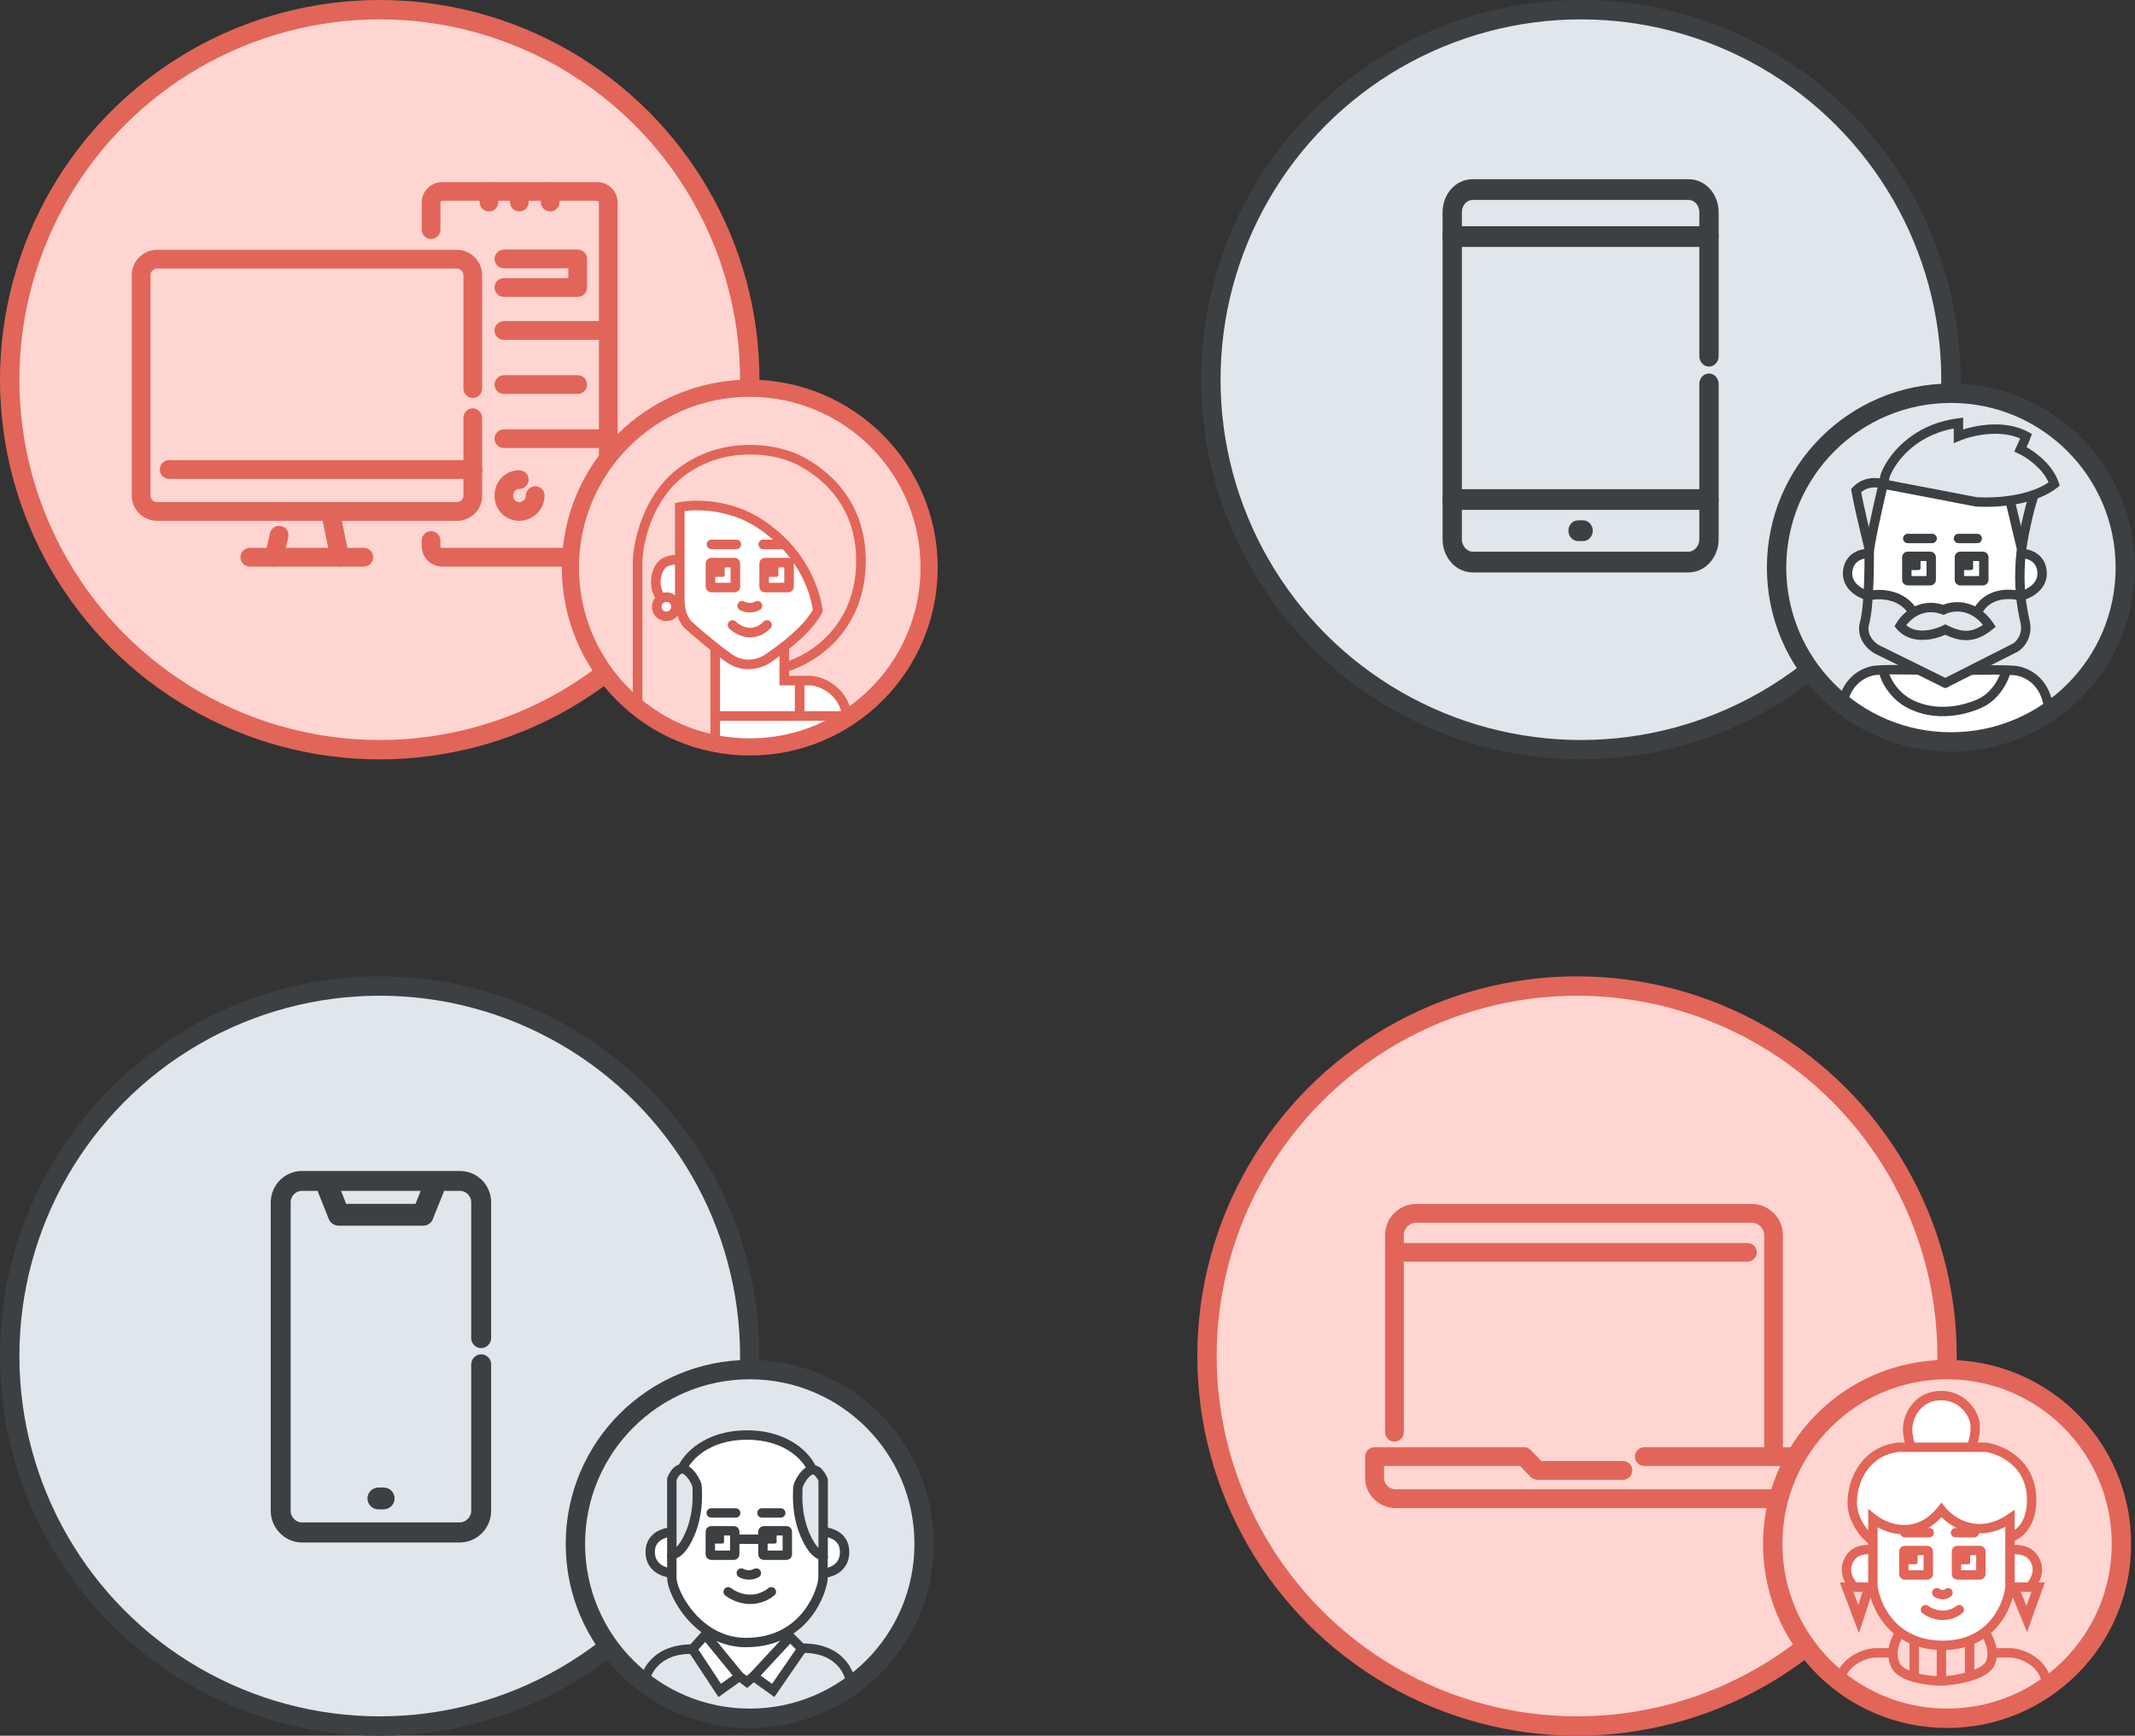 <svg width="551" height="448" viewBox="0 0 551 448" fill="none" xmlns="http://www.w3.org/2000/svg">
<rect x="0" y="0" width="551" height="448" fill="#333333" stroke="none"/>
<circle cx="405.5" cy="349.5" r="95.5" fill="#FFD5D1"/>
<circle cx="407" cy="350" r="95.5" stroke="#E26559" stroke-width="5"/>
<path d="M394.954 374.343L394.954 374.343L394.952 374.341C394.518 373.907 393.901 373.661 393.284 373.661H354.722C353.483 373.661 352.432 374.712 352.432 375.951V381.452C352.432 385.677 355.943 389.125 360.223 389.125H457.357C461.638 389.125 465.147 385.677 465.206 381.453V381.452V375.951C465.206 374.714 464.216 373.661 462.916 373.661H424.355C423.116 373.661 422.065 374.712 422.065 375.951C422.065 377.188 423.055 378.241 424.355 378.241H460.626V381.452C460.626 383.191 459.167 384.545 457.416 384.545H360.281C358.475 384.545 357.071 383.135 357.071 381.452V378.241H392.353L395.124 381.129L395.126 381.13C395.56 381.564 396.178 381.811 396.794 381.811H418.855C420.094 381.811 421.145 380.76 421.145 379.521C421.145 378.283 420.155 377.231 418.855 377.231H397.725L394.954 374.343Z" fill="#E26559" stroke="#E26559" stroke-width="0.25"/>
<path d="M455.418 375.951C455.418 377.188 456.408 378.241 457.708 378.241C459.006 378.241 459.998 377.249 459.998 375.951V318.782C459.998 314.442 456.432 310.875 452.091 310.875H365.489C361.149 310.875 357.582 314.442 357.582 318.782V369.69C357.582 370.93 358.633 371.98 359.872 371.98C361.111 371.98 362.162 370.93 362.162 369.69V318.782C362.162 316.979 363.686 315.455 365.489 315.455H452.091C453.894 315.455 455.418 316.979 455.418 318.782V375.951Z" fill="#E26559" stroke="#E26559" stroke-width="0.25"/>
<path d="M359.872 325.53H450.979C452.219 325.53 453.269 324.479 453.269 323.24C453.269 322.003 452.279 320.95 450.979 320.95H359.872C358.633 320.95 357.582 322.001 357.582 323.24C357.582 324.479 358.633 325.53 359.872 325.53Z" fill="#E26559" stroke="#E26559" stroke-width="0.25"/>
<circle cx="501.773" cy="398.258" r="46.288" fill="#FFD5D1"/>
<path d="M495.472 423.946L501.531 424.916L511.709 421.765L516.314 416.676L518.495 409.89L524.069 409.648L525.765 404.801L524.069 401.65L522.13 400.196L518.737 400.439L518.98 397.046L524.069 392.684V386.14L521.888 378.87L515.829 373.78H509.043L509.77 365.056L504.439 360.936L501.288 360.451L496.926 360.936L492.079 367.722L493.291 373.296L484.809 375.477L480.446 379.839L478.265 387.594L479.477 394.38L483.597 397.046V399.469L482.385 399.712L477.538 401.65L476.811 405.77L478.75 409.648L483.839 410.133L486.748 416.676L490.867 421.28L495.472 423.946Z" fill="white"/>
<mask id="mask0" mask-type="alpha" maskUnits="userSpaceOnUse" x="455" y="351" width="94" height="94">
<circle cx="501.773" cy="398.258" r="46.288" fill="#C4C4C4"/>
</mask>
<g mask="url(#mask0)">
<path d="M474.388 444.303H528.431V434.852L526.492 430.247L522.13 427.097L518.01 426.612H514.133L512.436 421.523L509.043 422.977L501.046 424.916L494.745 423.704L490.14 421.523L488.444 426.612H486.263L481.173 427.097L477.781 428.793L475.357 432.428L474.388 436.791V444.303Z" fill="#FFD5D1"/>
<path d="M476.811 409.648L479.477 417.888L482.87 409.648H476.811Z" fill="#FFD5D1"/>
<path d="M519.707 409.648L523.099 417.888L526.492 409.648H519.707Z" fill="#FFD5D1"/>
<path fill-rule="evenodd" clip-rule="evenodd" d="M476.478 409.405H483.232L479.45 418.59L476.478 409.405ZM477.144 409.89L479.504 417.185L482.508 409.89H477.144ZM519.345 409.405H526.854L523.099 418.524L519.345 409.405ZM520.068 409.89L523.099 417.251L526.13 409.89H520.068ZM489.997 421.187L494.821 423.472L501.04 424.668L508.966 422.746L512.583 421.196L514.307 426.37H518.024L522.221 426.863L526.689 430.091L528.673 434.803V444.546H474.145V436.764L475.13 432.332L477.615 428.605L481.105 426.86L486.251 426.37H488.269L489.997 421.187ZM512.289 421.849L509.12 423.208L501.052 425.164L494.669 423.936L490.284 421.859L488.618 426.854H486.274L481.241 427.334L477.946 428.981L475.584 432.525L474.63 436.817V444.061H528.189V434.901L526.295 430.404L522.039 427.33L517.996 426.854H513.958L512.289 421.849Z" fill="#E26559"/>
<path fill-rule="evenodd" clip-rule="evenodd" d="M492.564 401.408V405.286H496.441V401.408H492.564ZM491.594 398.984C490.791 398.984 490.14 399.636 490.14 400.439V406.255C490.14 407.058 490.791 407.709 491.594 407.709H497.411C498.214 407.709 498.865 407.058 498.865 406.255V400.439C498.865 399.636 498.214 398.984 497.411 398.984H491.594Z" fill="#E26559"/>
<path fill-rule="evenodd" clip-rule="evenodd" d="M506.135 401.408V405.286H510.013V401.408H506.135ZM505.166 398.984C504.363 398.984 503.712 399.636 503.712 400.439V406.255C503.712 407.058 504.363 407.709 505.166 407.709H510.982C511.785 407.709 512.436 407.058 512.436 406.255V400.439C512.436 399.636 511.785 398.984 510.982 398.984H505.166Z" fill="#E26559"/>
<path fill-rule="evenodd" clip-rule="evenodd" d="M495.959 414.734C496.362 414.2 497.122 414.094 497.656 414.497C498.891 415.429 502.044 416.668 504.921 414.497C505.455 414.094 506.215 414.2 506.618 414.734C507.021 415.268 506.914 416.028 506.38 416.431C502.277 419.527 497.869 417.694 496.196 416.431C495.662 416.028 495.556 415.268 495.959 414.734Z" fill="#E26559"/>
<path fill-rule="evenodd" clip-rule="evenodd" d="M498.867 410.372C499.27 409.838 500.03 409.731 500.564 410.134C500.653 410.202 500.892 410.33 501.181 410.365C501.436 410.397 501.716 410.358 502.012 410.134C502.546 409.731 503.306 409.838 503.709 410.372C504.112 410.906 504.006 411.666 503.472 412.069C501.696 413.409 499.808 412.6 499.104 412.069C498.57 411.666 498.464 410.906 498.867 410.372Z" fill="#E26559"/>
<path fill-rule="evenodd" clip-rule="evenodd" d="M490.383 395.592C490.383 394.922 490.925 394.38 491.594 394.38L497.895 394.38C498.565 394.38 499.107 394.922 499.107 395.592C499.107 396.261 498.565 396.803 497.895 396.803L491.594 396.803C490.925 396.803 490.383 396.261 490.383 395.592Z" fill="#E26559"/>
<path fill-rule="evenodd" clip-rule="evenodd" d="M503.469 395.592C503.469 394.922 504.012 394.38 504.681 394.38L509.528 394.38C510.197 394.38 510.74 394.922 510.74 395.592C510.74 396.261 510.197 396.803 509.528 396.803L504.681 396.803C504.012 396.803 503.469 396.261 503.469 395.592Z" fill="#E26559"/>
<path d="M491.502 400.831C491.502 400.564 491.719 400.347 491.987 400.347H494.411C494.678 400.347 494.895 400.564 494.895 400.831V403.255C494.895 403.523 494.678 403.74 494.411 403.74H491.987C491.719 403.74 491.502 403.523 491.502 403.255V400.831Z" fill="#E26559"/>
<path d="M505.074 400.831C505.074 400.564 505.291 400.347 505.558 400.347H507.982C508.25 400.347 508.467 400.564 508.467 400.831V403.255C508.467 403.523 508.25 403.74 507.982 403.74H505.558C505.291 403.74 505.074 403.523 505.074 403.255V400.831Z" fill="#E26559"/>
<path fill-rule="evenodd" clip-rule="evenodd" d="M501.055 387.831L501.997 389.024C503.077 390.392 505.209 392.174 508.002 392.959C510.738 393.727 514.187 393.564 518.06 390.952L519.949 389.678V409.715L519.942 409.781C519.636 412.531 518.331 416.58 515.39 419.94C512.411 423.343 507.793 425.987 501.028 425.885C494.266 425.782 489.642 423.011 486.664 419.543C483.721 416.116 482.412 412.043 482.148 409.278L482.143 409.221V389.435L484.112 391.01C485.57 392.177 488.152 393.492 491.06 393.605C493.894 393.715 497.142 392.693 500.102 389.015L501.055 387.831ZM484.566 394.203V409.104C484.8 411.429 485.941 414.981 488.503 417.964C491.05 420.931 495.029 423.37 501.064 423.462C507.095 423.553 511.04 421.229 513.566 418.343C516.107 415.442 517.252 411.919 517.525 409.579V394.086C513.774 396.026 510.279 396.116 507.346 395.292C504.669 394.54 502.509 393.043 501.062 391.605C497.848 395.036 494.25 396.155 490.966 396.027C488.516 395.932 486.291 395.147 484.566 394.203Z" fill="#E26559"/>
<path fill-rule="evenodd" clip-rule="evenodd" d="M489.827 372.326L512.519 372.326L512.601 372.338C514.857 372.647 518.161 373.785 520.873 376.217C523.628 378.687 525.73 382.462 525.522 387.883C525.302 393.612 522.348 397.074 519.056 397.972L518.418 395.634C520.457 395.078 522.91 392.724 523.1 387.79C523.279 383.13 521.504 380.038 519.255 378.021C516.995 375.994 514.214 375.022 512.351 374.75H489.97C482.598 375.655 479.235 382.174 479.235 387.836C479.235 389.961 480.015 391.896 481.039 393.479C482.068 395.068 483.296 396.232 484.067 396.793L482.642 398.753C481.635 398.021 480.198 396.64 479.005 394.796C477.808 392.946 476.811 390.559 476.811 387.836C476.811 381.4 480.697 373.4 489.756 372.335L489.827 372.326Z" fill="#E26559"/>
<path fill-rule="evenodd" clip-rule="evenodd" d="M495.482 363.836C494.268 365.244 493.657 367.019 493.551 368.403C493.412 370.233 494.094 372.442 494.46 373.308L492.229 374.253C491.794 373.228 490.954 370.603 491.135 368.219C491.276 366.362 492.067 364.086 493.646 362.254C495.254 360.388 497.672 358.997 500.957 358.997C504.246 358.997 506.762 360.441 508.437 362.279C510.077 364.078 510.982 366.333 510.982 368.109C510.982 369.833 510.768 371.125 510.486 372.132C510.257 372.95 509.98 373.578 509.791 374.007C509.751 374.098 509.715 374.18 509.684 374.253L507.453 373.308C507.498 373.201 507.544 373.096 507.591 372.989C507.777 372.565 507.974 372.116 508.153 371.479C508.372 370.696 508.558 369.625 508.558 368.109C508.558 367.048 507.961 365.354 506.646 363.912C505.367 362.509 503.476 361.421 500.957 361.421C498.432 361.421 496.667 362.461 495.482 363.836Z" fill="#E26559"/>
<path fill-rule="evenodd" clip-rule="evenodd" d="M475.953 402.354C477.741 398.48 481.808 398.667 483.412 398.743L483.297 401.164C481.508 401.079 479.194 401.115 478.154 403.37C477.088 405.677 478.34 407.427 479.198 408.628C479.216 408.652 479.234 408.677 479.251 408.701L477.279 410.11C477.247 410.064 477.211 410.016 477.174 409.964C476.332 408.798 474.286 405.967 475.953 402.354Z" fill="#E26559"/>
<path fill-rule="evenodd" clip-rule="evenodd" d="M526.381 402.38C524.592 398.505 520.526 398.693 518.922 398.769L519.037 401.19C520.826 401.105 523.139 401.141 524.18 403.395C525.245 405.703 523.994 407.453 523.135 408.653C523.118 408.678 523.1 408.702 523.083 408.727L525.055 410.135C525.087 410.09 525.122 410.041 525.16 409.989C526.002 408.824 528.048 405.993 526.381 402.38Z" fill="#E26559"/>
<path fill-rule="evenodd" clip-rule="evenodd" d="M474.818 408.436H484.06L479.747 421.529L474.818 408.436ZM478.32 410.859L479.594 414.246L480.71 410.859H478.32Z" fill="#E26559"/>
<path fill-rule="evenodd" clip-rule="evenodd" d="M517.904 408.436H527.726L523.142 421.281L517.904 408.436ZM521.509 410.859L522.991 414.494L524.288 410.859H521.509Z" fill="#E26559"/>
<path fill-rule="evenodd" clip-rule="evenodd" d="M515.102 424.768C515.495 426.495 515.511 428.559 514.452 430.373L514.42 430.428L514.383 430.479C513.696 431.415 512.689 432.132 511.61 432.688C510.522 433.249 509.283 433.684 508.047 434.021C505.579 434.695 502.994 435.008 501.35 435.093L501.319 435.094H501.288C499.518 435.094 496.772 434.882 494.238 434.232C492.971 433.908 491.71 433.462 490.639 432.848C489.575 432.239 488.607 431.41 488.074 430.278C487.146 428.305 487.216 426.248 487.623 424.549C488.028 422.855 488.79 421.415 489.4 420.571L491.365 421.99C490.924 422.6 490.305 423.753 489.98 425.113C489.655 426.467 489.645 427.924 490.267 429.247C490.51 429.763 491.02 430.273 491.844 430.745C492.66 431.213 493.695 431.591 494.84 431.885C497.114 432.468 499.633 432.668 501.257 432.671C502.766 432.591 505.156 432.298 507.41 431.683C508.543 431.374 509.61 430.992 510.501 430.533C511.373 430.084 512.007 429.596 512.391 429.096C512.999 428.011 513.048 426.665 512.739 425.305C512.424 423.921 511.775 422.697 511.248 422.037L513.14 420.523C513.905 421.48 514.71 423.042 515.102 424.768Z" fill="#E26559"/>
<path fill-rule="evenodd" clip-rule="evenodd" d="M492.806 432.913V423.461H495.229V432.913H492.806Z" fill="#E26559"/>
<path fill-rule="evenodd" clip-rule="evenodd" d="M507.104 432.913L507.104 423.704L509.528 423.704L509.528 432.913L507.104 432.913Z" fill="#E26559"/>
<path fill-rule="evenodd" clip-rule="evenodd" d="M499.834 433.882L499.834 424.673L502.257 424.673L502.257 433.882L499.834 433.882Z" fill="#E26559"/>
<path fill-rule="evenodd" clip-rule="evenodd" d="M477.568 427.656C479.759 426.116 482.363 425.4 484.081 425.4H488.686V427.824H484.081C482.891 427.824 480.77 428.368 478.962 429.639C477.196 430.881 475.842 432.727 475.842 435.336V444.303H473.418V435.336C473.418 431.742 475.336 429.226 477.568 427.656Z" fill="#E26559"/>
<path fill-rule="evenodd" clip-rule="evenodd" d="M525.25 427.656C523.059 426.116 520.455 425.4 518.737 425.4H514.133V427.824H518.737C519.927 427.824 522.049 428.368 523.857 429.639C525.623 430.881 526.977 432.727 526.977 435.336V444.303H529.4V435.336C529.4 431.742 527.483 429.226 525.25 427.656Z" fill="#E26559"/>
</g>
<circle cx="502.5" cy="398.5" r="45" stroke="#E26559" stroke-width="5"/>
<circle cx="97.5" cy="348.5" r="95.5" fill="#DFE6EC"/>
<circle cx="98" cy="350" r="95.5" stroke="#3C4043" stroke-width="5"/>
<circle cx="193.258" cy="397.773" r="46.288" fill="#DFE6EC"/>
<path d="M173.628 401.408V395.834H171.446L167.569 398.985L168.054 402.62L171.446 405.528L173.628 406.74L176.293 415.464L183.321 421.523L178.474 425.401L185.745 435.822L190.349 432.186L192.773 433.883L194.469 433.156L199.559 436.549L206.587 425.401L203.436 422.25V420.554L208.768 416.919L211.434 412.072L212.888 405.528H214.826L217.25 402.62L217.977 399.47L214.826 395.834H212.888L211.918 401.408L208.768 398.258L206.587 392.926L205.86 387.352L206.587 383.232L208.768 379.355V377.658L203.436 373.054L197.135 370.63H187.684L179.686 374.023L176.293 378.385L179.686 382.021V388.322L178.474 394.623L176.293 399.47L173.628 401.408Z" fill="white"/>
<mask id="mask1" mask-type="alpha" maskUnits="userSpaceOnUse" x="146" y="351" width="94" height="94">
<circle cx="193.258" cy="397.773" r="46.288" fill="#C4C4C4"/>
</mask>
<g mask="url(#mask1)">
<path d="M173.11 381.389V401.114L177.212 398.618L178.659 392.126L179.624 384.385L178.659 380.64L176.247 378.143L174.799 379.142L173.11 381.389Z" fill="#DFE6EC"/>
<path d="M206.887 380.64L205.439 382.887V386.882L206.887 392.875L209.299 398.618L212.195 401.864L211.712 382.887V379.142L209.299 378.143L206.887 380.64Z" fill="#DFE6EC"/>
<path d="M165.873 444.061H219.191L219.674 435.822L218.226 431.327L212.918 426.583L209.299 425.834H206.887L199.649 437.32L194.341 433.574L192.411 434.573L190.481 433.574L185.656 437.32L178.659 426.583H174.799L170.215 428.081L167.32 431.826L165.873 435.572V444.061Z" fill="#DFE6EC"/>
<path fill-rule="evenodd" clip-rule="evenodd" d="M176.278 377.827L178.878 380.517L179.87 384.369L178.898 392.167L177.426 398.771L172.868 401.546V381.308L174.629 378.965L176.278 377.827ZM209.24 377.856L211.954 378.98V382.884L212.453 402.518L209.092 398.749L206.656 392.951L205.197 386.911V382.816L206.696 380.489L209.24 377.856ZM209.359 378.43L207.078 380.791L205.681 382.958V386.853L207.118 392.799L209.507 398.486L211.935 401.209L211.469 382.887L211.47 379.304L209.359 378.43ZM174.969 379.319L173.353 381.47V400.683L176.998 398.464L178.42 392.084L179.378 384.401L178.441 380.762L176.215 378.459L174.969 379.319ZM206.753 425.592H209.324L213.031 426.359L218.436 431.19L219.918 435.79L219.42 444.304H165.63V435.527L167.107 431.706L170.069 427.874L174.761 426.341H178.791L185.715 436.967L190.455 433.288L192.411 434.3L194.361 433.291L199.58 436.974L206.753 425.592ZM207.02 426.076L199.718 437.665L194.322 433.857L192.411 434.846L190.507 433.861L185.596 437.673L178.528 426.825H174.838L170.361 428.288L167.533 431.947L166.115 435.617V443.819H218.962L219.429 435.853L218.015 431.464L212.805 426.807L209.274 426.076H207.02Z" fill="#3C4043"/>
<path fill-rule="evenodd" clip-rule="evenodd" d="M184.533 396.319V400.197H188.411V396.319H184.533ZM183.564 393.896C182.761 393.896 182.11 394.547 182.11 395.35V401.166C182.11 401.969 182.761 402.62 183.564 402.62H189.38C190.183 402.62 190.834 401.969 190.834 401.166V395.35C190.834 394.547 190.183 393.896 189.38 393.896H183.564Z" fill="#3C4043"/>
<path fill-rule="evenodd" clip-rule="evenodd" d="M198.105 396.319V400.197H201.982V396.319H198.105ZM197.135 393.896C196.332 393.896 195.681 394.547 195.681 395.35V401.166C195.681 401.969 196.332 402.62 197.135 402.62H202.952C203.755 402.62 204.406 401.969 204.406 401.166V395.35C204.406 394.547 203.755 393.896 202.952 393.896H197.135Z" fill="#3C4043"/>
<path fill-rule="evenodd" clip-rule="evenodd" d="M186.974 410.11C187.388 409.584 188.15 409.494 188.676 409.908C190.316 411.199 194.494 412.924 198.324 409.908C198.85 409.494 199.612 409.584 200.026 410.11C200.44 410.636 200.35 411.398 199.824 411.812C194.736 415.818 189.252 413.446 187.176 411.812C186.651 411.398 186.56 410.636 186.974 410.11Z" fill="#3C4043"/>
<path fill-rule="evenodd" clip-rule="evenodd" d="M190.264 405.416C190.594 404.834 191.333 404.629 191.916 404.958C192.352 405.205 193.555 405.549 194.6 404.958C195.182 404.629 195.921 404.834 196.251 405.416C196.581 405.998 196.376 406.738 195.793 407.067C193.736 408.232 191.578 407.552 190.722 407.067C190.14 406.738 189.935 405.998 190.264 405.416Z" fill="#3C4043"/>
<path fill-rule="evenodd" clip-rule="evenodd" d="M182.352 390.503C182.352 389.833 182.895 389.291 183.564 389.291L189.865 389.291C190.534 389.291 191.077 389.833 191.077 390.503C191.077 391.172 190.534 391.714 189.865 391.714L183.564 391.714C182.895 391.714 182.352 391.172 182.352 390.503Z" fill="#3C4043"/>
<path fill-rule="evenodd" clip-rule="evenodd" d="M189.138 397.288C189.138 396.619 189.68 396.077 190.349 396.077L196.65 396.077C197.32 396.077 197.862 396.619 197.862 397.288C197.862 397.958 197.32 398.5 196.65 398.5L190.349 398.5C189.68 398.5 189.138 397.958 189.138 397.288Z" fill="#3C4043"/>
<path fill-rule="evenodd" clip-rule="evenodd" d="M195.439 390.503C195.439 389.833 195.981 389.291 196.65 389.291L201.497 389.291C202.167 389.291 202.709 389.833 202.709 390.503C202.709 391.172 202.167 391.714 201.497 391.714L196.65 391.714C195.981 391.714 195.439 391.172 195.439 390.503Z" fill="#3C4043"/>
<path d="M183.472 395.5C183.472 395.233 183.689 395.016 183.957 395.016H186.38C186.648 395.016 186.865 395.233 186.865 395.5V397.924C186.865 398.191 186.648 398.408 186.38 398.408H183.957C183.689 398.408 183.472 398.191 183.472 397.924V395.5Z" fill="#3C4043"/>
<path d="M197.043 395.5C197.043 395.233 197.26 395.016 197.528 395.016H199.952C200.219 395.016 200.436 395.233 200.436 395.5V397.924C200.436 398.191 200.219 398.408 199.952 398.408H197.528C197.26 398.408 197.043 398.191 197.043 397.924V395.5Z" fill="#3C4043"/>
<path fill-rule="evenodd" clip-rule="evenodd" d="M192.773 371.6C182.795 371.6 178.194 377.12 177.17 379.578L174.933 378.646C176.332 375.288 181.813 369.176 192.773 369.176C203.734 369.176 209.214 375.288 210.614 378.646L208.376 379.578C207.352 377.12 202.751 371.6 192.773 371.6Z" fill="#3C4043"/>
<path fill-rule="evenodd" clip-rule="evenodd" d="M174.597 382.008V399.288C175.224 398.664 176.033 397.539 176.879 395.594C178.909 390.924 178.788 386.64 178.731 384.636C178.723 384.368 178.717 384.141 178.717 383.959C178.717 383.846 178.659 383.544 178.453 383.078C178.26 382.642 177.98 382.157 177.65 381.708C177.317 381.256 176.962 380.878 176.634 380.626C176.284 380.356 176.089 380.324 176.051 380.324C175.919 380.324 175.643 380.423 175.267 380.881C174.974 381.238 174.739 381.673 174.597 382.008ZM173.394 379.343C173.931 378.69 174.826 377.901 176.051 377.901C176.861 377.901 177.576 378.292 178.111 378.705C178.669 379.134 179.178 379.695 179.602 380.273C180.03 380.854 180.401 381.49 180.67 382.099C180.926 382.678 181.14 383.346 181.14 383.959C181.14 384.11 181.147 384.311 181.154 384.555C181.215 386.521 181.365 391.353 179.101 396.56C178.089 398.889 177.031 400.367 176.043 401.255C175.1 402.103 174.044 402.554 173.122 402.349L172.174 402.138V381.565L172.247 381.364C172.444 380.822 172.832 380.027 173.394 379.343Z" fill="#3C4043"/>
<path fill-rule="evenodd" clip-rule="evenodd" d="M211.231 382.25V399.531C210.604 398.907 209.795 397.781 208.949 395.836C206.919 391.167 207.04 386.883 207.097 384.878C207.105 384.61 207.111 384.383 207.111 384.202C207.111 384.088 207.169 383.787 207.375 383.321C207.568 382.884 207.848 382.4 208.178 381.951C208.511 381.498 208.866 381.12 209.194 380.868C209.544 380.599 209.739 380.566 209.777 380.566C209.909 380.566 210.185 380.666 210.561 381.124C210.854 381.48 211.088 381.915 211.231 382.25ZM212.434 379.585C211.897 378.932 211.002 378.143 209.777 378.143C208.967 378.143 208.252 378.535 207.716 378.947C207.158 379.376 206.65 379.938 206.226 380.515C205.798 381.096 205.427 381.733 205.158 382.341C204.902 382.92 204.687 383.588 204.687 384.202C204.687 384.353 204.681 384.553 204.674 384.798C204.613 386.763 204.463 391.595 206.727 396.802C207.739 399.131 208.796 400.609 209.785 401.498C210.727 402.345 211.784 402.796 212.705 402.591L213.654 402.38V381.807L213.581 381.606C213.384 381.064 212.996 380.269 212.434 379.585Z" fill="#3C4043"/>
<path fill-rule="evenodd" clip-rule="evenodd" d="M172.174 407.225V401.166H174.597V407.225C174.597 407.935 174.922 409.276 175.704 410.964C176.469 412.616 177.62 414.487 179.147 416.245C182.202 419.761 186.68 422.735 192.531 422.735C199.986 422.735 204.618 419.433 207.418 415.84C208.831 414.029 209.782 412.134 210.378 410.538C210.987 408.909 211.191 407.685 211.191 407.225V401.408H213.615V407.225C213.615 408.097 213.305 409.63 212.648 411.386C211.98 413.175 210.917 415.294 209.33 417.33C206.132 421.432 200.828 425.158 192.531 425.158C185.78 425.158 180.685 421.71 177.318 417.834C175.633 415.896 174.361 413.83 173.505 411.983C172.666 410.172 172.174 408.453 172.174 407.225Z" fill="#3C4043"/>
<path fill-rule="evenodd" clip-rule="evenodd" d="M169.098 395.596C170.518 394.611 172.2 394.277 173.235 394.147L173.535 396.552C172.632 396.665 171.417 396.937 170.48 397.587C169.624 398.182 168.935 399.126 169.021 400.863C169.097 402.371 169.807 403.294 170.684 403.889C171.609 404.516 172.726 404.77 173.44 404.802L173.33 407.223C172.267 407.175 170.694 406.823 169.325 405.895C167.908 404.935 166.719 403.354 166.601 400.984C166.47 398.359 167.598 396.638 169.098 395.596Z" fill="#3C4043"/>
<path fill-rule="evenodd" clip-rule="evenodd" d="M216.792 395.612C215.422 394.616 213.8 394.279 212.803 394.148L212.488 396.551C213.343 396.663 214.486 396.931 215.367 397.572C216.171 398.156 216.842 399.103 216.758 400.866C216.685 402.396 215.996 403.319 215.173 403.904C214.301 404.522 213.252 404.771 212.588 404.803L212.703 407.223C213.736 407.174 215.256 406.817 216.575 405.88C217.943 404.91 219.067 403.329 219.179 400.981C219.303 398.382 218.239 396.663 216.792 395.612Z" fill="#3C4043"/>
<path fill-rule="evenodd" clip-rule="evenodd" d="M167.327 435.368C167.402 433.967 168.047 431.801 169.763 430.015C171.456 428.254 174.287 426.763 178.935 426.855L178.983 424.432C173.743 424.329 170.233 426.029 168.016 428.336C165.834 430.605 164.998 433.366 164.905 435.278L164.903 435.307V443.092H167.327V435.368Z" fill="#3C4043"/>
<path fill-rule="evenodd" clip-rule="evenodd" d="M218.462 435.13C218.386 433.728 217.742 431.562 216.025 429.777C214.332 428.015 211.501 426.525 206.853 426.616L206.805 424.193C212.045 424.091 215.555 425.791 217.772 428.097C219.954 430.367 220.791 433.128 220.884 435.04L220.885 435.069V443.096H218.462V435.13Z" fill="#3C4043"/>
<path fill-rule="evenodd" clip-rule="evenodd" d="M181.934 420.23L183.74 421.846L180.242 425.755L186.064 434.589L190.852 431.17L192.722 432.573L194.401 431.133L199.26 434.604L206.073 424.713L208.069 426.088L199.857 438.009L194.537 434.209L192.823 435.678L190.817 434.173L185.425 438.024L177.191 425.531L181.934 420.23Z" fill="#3C4043"/>
<path fill-rule="evenodd" clip-rule="evenodd" d="M189.896 433.438L181.172 422.775L183.048 421.24L191.772 431.904L189.896 433.438Z" fill="#3C4043"/>
<path fill-rule="evenodd" clip-rule="evenodd" d="M195.357 433.496L204.809 423.317L203.033 421.668L193.581 431.847L195.357 433.496Z" fill="#3C4043"/>
<path fill-rule="evenodd" clip-rule="evenodd" d="M206.215 426.5L202.095 422.38L203.808 420.666L207.928 424.786L206.215 426.5Z" fill="#3C4043"/>
</g>
<circle cx="193.5" cy="398.5" r="45" stroke="#3C4043" stroke-width="5"/>
<path d="M77.898 397.751H118.63C122.918 397.751 126.375 394.239 126.375 389.957V352.124C126.375 350.934 125.372 349.931 124.182 349.931C122.992 349.931 121.989 350.934 121.989 352.124V389.957C121.989 391.764 120.437 393.316 118.63 393.316H77.898C76.149 393.316 74.637 391.774 74.637 389.957V310.36C74.637 308.494 76.1 307.001 77.898 307.001H118.63C120.49 307.001 121.989 308.458 121.989 310.36V345.393C121.989 346.582 122.992 347.585 124.182 347.585C125.372 347.585 126.375 346.582 126.375 345.393V310.36C126.375 306.026 122.964 302.615 118.63 302.615H77.898C73.708 302.615 70.251 306.078 70.251 310.36V390.006C70.251 394.188 73.755 397.751 77.898 397.751Z" fill="#3C4043" stroke="#3C4043" stroke-width="0.75"/>
<path d="M109.669 305.926L109.669 305.926L109.664 305.936L107.578 311.221H88.998L86.914 305.941C86.473 304.754 85.103 304.125 83.905 304.623C82.719 305.067 82.093 306.438 82.594 307.636L85.291 314.404C85.618 315.305 86.506 315.857 87.43 315.857H109.196C110.113 315.857 111.017 315.308 111.292 314.338L113.984 307.633L113.986 307.626L113.989 307.62C114.425 306.435 113.861 305.124 112.682 304.627C111.464 304.114 110.156 304.769 109.669 305.926Z" fill="#3C4043" stroke="#3C4043"/>
<path d="M97.65 389.078H99.025C100.284 389.078 101.343 388.019 101.343 386.76C101.343 385.501 100.284 384.442 99.025 384.442H97.65C96.391 384.442 95.332 385.501 95.332 386.76C95.332 388.019 96.391 389.078 97.65 389.078Z" fill="#3C4043" stroke="#3C4043"/>
<circle cx="97.5" cy="97.5" r="95.5" fill="#FFD5D1"/>
<circle cx="98" cy="98" r="95.5" stroke="#E26559" stroke-width="5"/>
<path d="M123.429 127.903V127.912L123.429 127.921C123.484 130.939 121.009 133.427 117.97 133.427H40.525C37.488 133.427 35 130.939 35 127.903V71.01C35 67.974 37.488 65.485 40.525 65.485H117.904C120.941 65.485 123.429 67.974 123.429 71.01V100.304C123.429 101.105 122.785 101.718 122.015 101.718C121.262 101.718 120.601 101.057 120.601 100.304V71.01C120.601 69.544 119.37 68.313 117.904 68.313H40.525C39.059 68.313 37.828 69.544 37.828 71.01V127.903C37.828 129.369 39.059 130.599 40.525 130.599H117.904C119.37 130.599 120.601 129.369 120.601 127.903V107.808C120.601 107.007 121.245 106.394 122.015 106.394C122.767 106.394 123.429 107.055 123.429 107.808V127.903Z" fill="#E26559" stroke="#E26559" stroke-width="2"/>
<path d="M93.894 145.237H64.469C63.669 145.237 63.055 144.594 63.055 143.823C63.055 143.023 63.699 142.409 64.469 142.409H93.894C94.695 142.409 95.308 143.053 95.308 143.823C95.308 144.594 94.695 145.237 93.894 145.237Z" fill="#E26559" stroke="#E26559" stroke-width="2"/>
<path d="M70.527 145.223L70.468 145.203L70.407 145.191C69.651 145.04 69.169 144.284 69.354 143.543L69.356 143.534L69.359 143.525L70.663 137.848L70.667 137.835L70.669 137.821C70.821 137.065 71.576 136.583 72.317 136.768L72.34 136.773L72.364 136.778C73.119 136.929 73.602 137.685 73.416 138.426L73.414 138.435L73.412 138.444L72.108 144.116C72.108 144.116 72.108 144.117 72.108 144.118C71.949 144.786 71.365 145.237 70.733 145.237C70.681 145.237 70.649 145.237 70.62 145.236C70.593 145.235 70.579 145.234 70.571 145.233L70.57 145.233C70.563 145.233 70.554 145.232 70.527 145.223Z" fill="#E26559" stroke="#E26559" stroke-width="2"/>
<path d="M86.268 144.115L86.265 144.097L86.262 144.079L83.849 132.274C83.848 132.274 83.848 132.273 83.848 132.273C83.694 131.496 84.207 130.73 84.956 130.58C85.733 130.425 86.5 130.938 86.65 131.688L86.65 131.688L86.651 131.692L89.064 143.497C89.064 143.498 89.064 143.498 89.065 143.499C89.214 144.252 88.736 144.996 88.022 145.176C87.883 145.186 87.771 145.209 87.708 145.221C87.704 145.222 87.7 145.223 87.696 145.224C87.651 145.233 87.632 145.236 87.625 145.237C86.966 145.234 86.377 144.766 86.268 144.115Z" fill="#E26559" stroke="#E26559" stroke-width="2"/>
<path d="M122.08 122.597H43.656C42.856 122.597 42.242 121.953 42.242 121.183C42.242 120.383 42.886 119.769 43.656 119.769H122.08C122.88 119.769 123.494 120.413 123.494 121.183C123.494 121.954 122.88 122.597 122.08 122.597Z" fill="#E26559" stroke="#E26559" stroke-width="2"/>
<path d="M153.985 145.237H114.12C111.794 145.237 109.836 143.328 109.836 140.952V139.517C109.836 138.716 110.479 138.103 111.25 138.103C112.05 138.103 112.664 138.746 112.664 139.517V140.952C112.664 141.765 113.307 142.409 114.12 142.409H153.985C154.604 142.409 155.572 141.993 155.572 140.952V52.285C155.572 51.244 154.604 50.828 153.985 50.828H114.12C113.307 50.828 112.664 51.472 112.664 52.285V59.266C112.664 60.066 112.02 60.68 111.25 60.68C110.449 60.68 109.836 60.036 109.836 59.266V52.285C109.836 49.958 111.745 48 114.12 48H153.985C156.466 48 158.4 49.867 158.4 52.285V140.94C158.341 143.333 156.434 145.237 153.985 145.237Z" fill="#E26559" stroke="#E26559" stroke-width="2"/>
<path d="M134.019 133.427C131.003 133.427 128.625 131.024 128.625 127.903C128.625 124.781 131.003 122.378 134.019 122.378C134.82 122.378 135.433 123.022 135.433 123.792C135.433 124.545 134.772 125.206 134.019 125.206C132.476 125.206 131.454 126.453 131.454 127.903C131.454 129.352 132.476 130.599 134.019 130.599C135.485 130.599 136.716 129.369 136.716 127.903C136.716 127.102 137.36 126.489 138.13 126.489C138.93 126.489 139.544 127.132 139.544 127.903C139.544 130.939 137.056 133.427 134.019 133.427Z" fill="#E26559" stroke="#E26559" stroke-width="2"/>
<path d="M146.677 72.793H147.677V71.793V69.249V68.249H146.677H130.04C129.239 68.249 128.625 67.605 128.625 66.835C128.625 66.082 129.287 65.421 130.04 65.421H149.091C149.891 65.421 150.505 66.064 150.505 66.835V74.207C150.505 75.025 149.909 75.621 149.091 75.621H130.04C129.239 75.621 128.625 74.978 128.625 74.207C128.625 73.407 129.269 72.793 130.04 72.793H146.677Z" fill="#E26559" stroke="#E26559" stroke-width="2"/>
<path d="M156.92 86.713H130.04C129.239 86.713 128.625 86.069 128.625 85.299C128.625 84.498 129.269 83.885 130.04 83.885H156.92C157.721 83.885 158.334 84.528 158.334 85.299C158.334 86.117 157.738 86.713 156.92 86.713Z" fill="#E26559" stroke="#E26559" stroke-width="2"/>
<path d="M156.92 114.637H130.04C129.239 114.637 128.625 113.994 128.625 113.223C128.625 112.471 129.287 111.809 130.04 111.809H156.92C157.721 111.809 158.334 112.453 158.334 113.223C158.334 113.994 157.721 114.637 156.92 114.637Z" fill="#E26559" stroke="#E26559" stroke-width="2"/>
<path d="M126.19 53.568C125.39 53.568 124.776 52.924 124.776 52.154V49.479C124.776 48.678 125.42 48.065 126.19 48.065C126.991 48.065 127.604 48.708 127.604 49.479V52.154C127.604 52.971 127.008 53.568 126.19 53.568Z" fill="#E26559" stroke="#E26559" stroke-width="2"/>
<path d="M134.019 53.568C133.219 53.568 132.605 52.924 132.605 52.154V49.479C132.605 48.678 133.249 48.065 134.019 48.065C134.772 48.065 135.434 48.726 135.434 49.479V52.154C135.434 52.971 134.837 53.568 134.019 53.568Z" fill="#E26559" stroke="#E26559" stroke-width="2"/>
<path d="M141.98 53.568C141.179 53.568 140.565 52.924 140.565 52.154V49.479C140.565 48.678 141.209 48.065 141.98 48.065C142.732 48.065 143.394 48.726 143.394 49.479V52.154C143.394 52.971 142.797 53.568 141.98 53.568Z" fill="#E26559" stroke="#E26559" stroke-width="2"/>
<path d="M149.091 100.675H130.04C129.239 100.675 128.625 100.031 128.625 99.261C128.625 98.508 129.287 97.847 130.04 97.847H149.091C149.891 97.847 150.505 98.49 150.505 99.261C150.505 100.031 149.891 100.675 149.091 100.675Z" fill="#E26559" stroke="#E26559" stroke-width="2"/>
<circle cx="193.253" cy="146.253" r="47.263" fill="#FFD5D1"/>
<mask id="mask2" mask-type="alpha" maskUnits="userSpaceOnUse" x="145" y="98" width="96" height="96">
<circle cx="193.253" cy="146.253" r="46.763" fill="#EACFFF" stroke="#E26559"/>
</mask>
<g mask="url(#mask2)">
<path d="M184.345 167.533V194.257L200.676 196.732L218.245 190.051L217.008 180.153L212.554 176.936L207.605 175.946H201.666V167.533L206.862 162.584L210.327 157.882L208.347 149.717L204.388 142.788L198.202 136.602L192.015 133.138L185.582 130.663H178.406H175.189L174.447 144.52L171.725 145.263L168.508 147.985V151.449L169.745 154.666L168.508 156.893L170.735 158.625H172.962L174.447 156.893L175.189 158.625L176.921 160.604L184.345 167.533Z" fill="white"/>
<path fill-rule="evenodd" clip-rule="evenodd" d="M174.954 130.416H185.628L192.121 132.913L198.352 136.403L204.586 142.637L208.579 149.624L210.594 157.936L207.049 162.748L201.913 167.639V175.699H207.629L212.655 176.704L217.24 180.015L218.515 190.213L200.703 196.986L184.097 194.47V167.641L176.743 160.777L174.977 158.758L174.376 157.356L173.076 158.872H170.65L168.188 156.958L169.473 154.647L168.26 151.495V147.87L171.607 145.038L174.209 144.329L174.954 130.416ZM175.423 130.911L174.684 144.712L171.843 145.487L168.755 148.099V151.403L170.017 154.685L168.827 156.828L170.82 158.377H172.848L174.517 156.43L175.401 158.491L177.099 160.432L184.592 167.425V194.045L200.649 196.478L217.975 189.889L216.776 180.29L212.452 177.168L207.58 176.194H201.418V167.427L206.676 162.42L210.059 157.829L208.115 149.809L204.189 142.94L198.051 136.801L191.91 133.362L185.536 130.911H175.423Z" fill="#E26559"/>
<path d="M164.301 193.763H184.592V168.028L176.673 160.357L175.436 157.388L172.467 158.872H170.735L169.745 156.398L170.735 154.418L169.003 150.706L169.745 146.5L172.467 145.263L175.436 144.273V130.416H183.602L192.263 132.89L200.181 137.839L206.862 146.5L211.069 156.398L210.327 158.872L202.656 167.038V171.74H204.388L210.327 168.028L215.028 164.316L219.482 157.388L222.204 148.727L221.709 139.076L219.482 132.148L215.77 125.714L206.862 119.528L200.923 116.311L191.273 115.816L181.87 118.538L172.467 124.229L166.776 133.632L164.301 145.263V193.763Z" fill="#FFD5D1"/>
<path fill-rule="evenodd" clip-rule="evenodd" d="M191.244 115.567L200.992 116.067L206.992 119.317L215.957 125.543L219.71 132.047L221.955 139.032L222.454 148.759L219.708 157.494L215.214 164.485L210.469 168.231L204.459 171.987H202.408V166.94L210.106 158.745L210.806 156.412L206.647 146.626L200.012 138.026L192.161 133.119L183.568 130.663H175.684V144.451L172.558 145.493L169.966 146.671L169.26 150.673L171.01 154.422L170.016 156.409L170.902 158.625H172.409L175.563 157.048L176.882 160.215L184.839 167.923V194.01H164.054V145.237L166.542 133.54L172.287 124.049L181.77 118.31L191.244 115.567ZM191.302 116.066L181.97 118.767L172.647 124.41L167.009 133.725L164.549 145.289V193.515H184.345V168.133L176.465 160.499L175.31 157.728L172.525 159.12H170.567L169.474 156.387L170.46 154.415L168.745 150.74L169.524 146.329L172.376 145.032L175.189 144.095V130.168H183.637L192.364 132.662L200.35 137.653L207.078 146.374L211.332 156.383L210.547 158.999L202.903 167.136V171.492H204.317L210.184 167.825L214.842 164.148L219.256 157.282L221.955 148.695L221.464 139.121L219.255 132.249L215.584 125.886L206.733 119.739L200.855 116.555L191.302 116.066Z" fill="#E26559"/>
<path fill-rule="evenodd" clip-rule="evenodd" d="M205.567 119.849C199.444 116.788 186.611 115.132 176.437 122.941C172.409 126.032 169.78 130.295 168.135 134.424C166.494 138.545 165.866 142.451 165.786 144.746V193.719H163.311V144.703L163.312 144.682C163.399 142.108 164.084 137.909 165.836 133.509C167.59 129.105 170.446 124.419 174.93 120.978C186.037 112.454 199.928 114.263 206.673 117.636C213.34 120.969 223.441 128.985 223.441 144.724C223.441 160.431 213.621 169.495 204.571 172.856L204.552 172.863L204.532 172.87C204.256 172.962 203.533 173.185 202.708 173.391L202.108 170.991C202.846 170.806 203.493 170.607 203.73 170.529C211.996 167.451 220.967 159.195 220.967 144.724C220.967 130.275 211.767 122.949 205.567 119.849Z" fill="#E26559"/>
<path fill-rule="evenodd" clip-rule="evenodd" d="M201.171 166.747H203.645V174.418H208.842C211.032 174.418 213.668 175.417 215.778 177.181C217.915 178.967 219.616 181.628 219.729 185.017L219.73 185.038V193.719H217.255V185.08C217.164 182.54 215.898 180.506 214.191 179.079C212.453 177.627 210.363 176.893 208.842 176.893H201.171V166.747Z" fill="#E26559"/>
<path fill-rule="evenodd" clip-rule="evenodd" d="M176.673 131.911V154.622C176.673 158.484 178.206 160.247 178.62 160.537L178.685 160.582L178.743 160.635C180.541 162.27 185.116 166.223 189.013 168.951C192.375 171.304 196.066 169.949 197.492 168.951C202.34 165.557 207.384 161.628 209.783 157.366C208.735 150.8 204.676 142.205 195.3 136.111C188.385 131.616 180.517 131.388 176.673 131.911ZM175.183 129.656C178.956 128.866 188.385 128.665 196.649 134.037C206.877 140.685 211.259 150.173 212.294 157.417L212.35 157.813L212.164 158.168C209.529 163.174 203.829 167.535 198.911 170.978C197.037 172.289 192.151 174.168 187.594 170.978C183.61 168.189 178.995 164.205 177.13 162.513C175.899 161.598 174.199 158.989 174.199 154.622V129.862L175.183 129.656Z" fill="#E26559"/>
<path fill-rule="evenodd" clip-rule="evenodd" d="M172.463 143.489C173.555 143.201 174.64 143.198 175.367 143.303L175.011 145.752C174.581 145.69 173.834 145.686 173.093 145.882C172.356 146.076 171.757 146.429 171.402 146.971C170.229 148.758 169.975 151.768 171.896 154.068L171.912 154.088L172.314 154.613L170.349 156.117L169.979 155.633C167.289 152.391 167.647 148.184 169.333 145.613C170.135 144.39 171.368 143.778 172.463 143.489Z" fill="#E26559"/>
<path fill-rule="evenodd" clip-rule="evenodd" d="M171.972 157.839C172.655 157.839 173.209 157.285 173.209 156.602C173.209 155.919 172.655 155.365 171.972 155.365C171.289 155.365 170.735 155.919 170.735 156.602C170.735 157.285 171.289 157.839 171.972 157.839ZM171.972 160.314C174.022 160.314 175.684 158.652 175.684 156.602C175.684 154.552 174.022 152.89 171.972 152.89C169.922 152.89 168.26 154.552 168.26 156.602C168.26 158.652 169.922 160.314 171.972 160.314Z" fill="#E26559"/>
<path fill-rule="evenodd" clip-rule="evenodd" d="M183.355 193.719V166.995H185.829V193.719H183.355Z" fill="#E26559"/>
<path fill-rule="evenodd" clip-rule="evenodd" d="M205.13 184.811V175.903H207.605V184.811H205.13Z" fill="#E26559"/>
<path fill-rule="evenodd" clip-rule="evenodd" d="M218.492 186.048H184.839V183.574H218.492V186.048Z" fill="#E26559"/>
<path fill-rule="evenodd" clip-rule="evenodd" d="M184.592 146.456V150.416H188.551V146.456H184.592ZM183.602 143.982C182.782 143.982 182.117 144.647 182.117 145.467V151.405C182.117 152.225 182.782 152.89 183.602 152.89H189.541C190.361 152.89 191.025 152.225 191.025 151.405V145.467C191.025 144.647 190.361 143.982 189.541 143.982H183.602Z" fill="#E26559"/>
<path fill-rule="evenodd" clip-rule="evenodd" d="M198.449 146.456V150.416H202.408V146.456H198.449ZM197.459 143.982C196.639 143.982 195.974 144.647 195.974 145.467V151.405C195.974 152.225 196.639 152.89 197.459 152.89H203.398C204.218 152.89 204.883 152.225 204.883 151.405V145.467C204.883 144.647 204.218 143.982 203.398 143.982H197.459Z" fill="#E26559"/>
<path fill-rule="evenodd" clip-rule="evenodd" d="M188.174 160.426C188.659 159.944 189.442 159.947 189.924 160.431C190.527 161.038 191.637 161.777 192.921 161.987C194.126 162.185 195.58 161.938 197.077 160.431C197.558 159.947 198.342 159.944 198.826 160.426C199.311 160.908 199.313 161.691 198.832 162.176C196.766 164.255 194.507 164.755 192.521 164.429C190.612 164.117 189.05 163.063 188.169 162.176C187.687 161.691 187.689 160.908 188.174 160.426Z" fill="#E26559"/>
<path fill-rule="evenodd" clip-rule="evenodd" d="M190.444 155.745C190.78 155.15 191.535 154.941 192.13 155.278C192.575 155.53 193.804 155.881 194.87 155.278C195.465 154.941 196.22 155.15 196.556 155.745C196.893 156.34 196.684 157.095 196.089 157.431C193.988 158.62 191.785 157.926 190.911 157.431C190.316 157.095 190.107 156.34 190.444 155.745Z" fill="#E26559"/>
<path fill-rule="evenodd" clip-rule="evenodd" d="M182.365 140.518C182.365 139.834 182.919 139.28 183.602 139.28L190.036 139.28C190.719 139.28 191.273 139.834 191.273 140.518C191.273 141.201 190.719 141.755 190.036 141.755L183.602 141.755C182.919 141.755 182.365 141.201 182.365 140.518Z" fill="#E26559"/>
<path fill-rule="evenodd" clip-rule="evenodd" d="M195.727 140.518C195.727 139.834 196.281 139.28 196.964 139.28L201.913 139.28C202.597 139.28 203.151 139.834 203.151 140.518C203.151 141.201 202.597 141.755 201.913 141.755L196.964 141.755C196.281 141.755 195.727 141.201 195.727 140.518Z" fill="#E26559"/>
<path d="M183.571 145.931C183.571 145.658 183.793 145.436 184.066 145.436H186.541C186.814 145.436 187.036 145.658 187.036 145.931V148.406C187.036 148.679 186.814 148.9 186.541 148.9H184.066C183.793 148.9 183.571 148.679 183.571 148.406V145.931Z" fill="#E26559"/>
<path d="M197.429 145.931C197.429 145.658 197.65 145.436 197.924 145.436H200.398C200.671 145.436 200.893 145.658 200.893 145.931V148.406C200.893 148.679 200.671 148.9 200.398 148.9H197.924C197.65 148.9 197.429 148.679 197.429 148.406V145.931Z" fill="#E26559"/>
</g>
<path fill-rule="evenodd" clip-rule="evenodd" d="M193.5 191.577C218.395 191.577 238.577 171.395 238.577 146.5C238.577 121.605 218.395 101.423 193.5 101.423C168.605 101.423 148.423 121.605 148.423 146.5C148.423 171.395 168.605 191.577 193.5 191.577ZM193.5 194C219.734 194 241 172.734 241 146.5C241 120.266 219.734 99 193.5 99C167.266 99 146 120.266 146 146.5C146 172.734 167.266 194 193.5 194Z" fill="#E26559" stroke="#E26559" stroke-width="2"/>
<mask id="mask3" mask-type="alpha" maskUnits="userSpaceOnUse" x="312" y="2" width="191" height="191">
<circle cx="407.5" cy="97.5" r="95.5" fill="#CADCFF"/>
</mask>
<g mask="url(#mask3)">
<circle cx="407.5" cy="97.5" r="95.5" fill="#DFE6EC"/>
</g>
<circle cx="408" cy="98" r="95.5" stroke="#3C4043" stroke-width="5"/>
<mask id="mask4" mask-type="alpha" maskUnits="userSpaceOnUse" x="456" y="99" width="94" height="94">
<circle cx="503.258" cy="146.258" r="46.288" fill="#CADCFF"/>
</mask>
<g mask="url(#mask4)">
<circle cx="503.258" cy="146.258" r="46.288" fill="#DFE6EC"/>
<path d="M486.051 125.173L482.658 141.653L480.719 143.834L477.084 145.288V148.439L478.296 151.832L481.689 153.77H484.112L490.413 155.224L494.048 157.406L498.411 156.194L501.561 157.406L504.227 156.194L510.043 157.406L511.74 156.194L516.344 153.77H521.434L524.826 152.801L527.008 149.651V146.742L524.826 143.834L521.434 142.622V141.653L518.283 129.536H513.436L504.227 128.324L486.051 125.173Z" fill="white"/>
<path d="M477.084 178.49L475.388 185.033C477.165 186.487 480.719 189.541 480.719 190.122C480.719 190.704 485.405 193.273 487.747 194.485L519.495 192.788L528.946 187.214L527.977 179.702L526.038 176.066L520.707 173.158L513.436 172.673L508.589 173.158L501.561 176.066L494.775 172.673H489.929L484.112 173.158L479.265 175.097L477.084 178.49Z" fill="white"/>
<mask id="mask5" mask-type="alpha" maskUnits="userSpaceOnUse" x="456" y="99" width="94" height="94">
<circle cx="503.258" cy="146.258" r="46.288" fill="#FF0606"/>
</mask>
<g mask="url(#mask5)">
<path d="M482.173 154.013L481.204 161.525L482.173 165.161L484.839 167.826L502.773 176.066L520.222 167.342L522.645 164.191V160.556L521.434 154.013L515.86 153.286L511.982 155.709L510.043 158.133L505.923 157.163H501.319H497.199H493.321L489.202 154.013L483.87 153.286L482.173 154.013Z" fill="#DFE6EC"/>
<path d="M479.023 127.112L482.173 139.714L485.809 124.689H483.87L480.477 125.416L479.023 127.112Z" fill="#DFE6EC"/>
<path fill-rule="evenodd" clip-rule="evenodd" d="M483.844 124.446H486.117L482.409 139.771L481.938 139.773L478.758 127.05L480.346 125.196L483.844 124.446ZM483.896 124.931L480.608 125.636L479.289 127.175L482.17 138.7L485.501 124.931H483.896ZM515.805 153.034L521.64 153.795L522.888 160.534V164.274L520.38 167.534L502.777 176.335L484.699 168.029L481.956 165.286L480.958 161.542L481.951 153.844L483.836 153.037L489.298 153.781L493.404 156.921H505.952L509.95 157.862L511.819 155.526L515.805 153.034ZM515.915 153.537L512.146 155.893L510.137 158.404L505.895 157.406H493.239L489.105 154.244L483.904 153.535L482.396 154.181L481.451 161.509L482.391 165.035L484.98 167.624L502.769 175.798L520.064 167.15L522.403 164.109V160.578L521.228 154.23L515.915 153.537Z" fill="#3C4043"/>
<path d="M505.439 111.844V109.421L495.987 111.844L489.686 117.903L486.293 123.234L487.99 125.416L510.043 129.293H518.768L521.676 140.441L526.038 127.354L530.158 124.931L527.492 120.569L521.676 115.722L522.403 112.571L520.222 111.844L512.467 110.875L505.439 111.844Z" fill="#DFE6EC"/>
<path fill-rule="evenodd" clip-rule="evenodd" d="M505.681 109.108V111.566L512.465 110.63L520.276 111.607L522.689 112.411L521.946 115.631L527.678 120.408L530.494 125.015L526.24 127.517L521.648 141.292L518.581 129.535H510.022L487.856 125.638L485.997 123.248L489.497 117.748L495.865 111.625L505.681 109.108ZM496.109 112.063L489.875 118.057L486.59 123.22L488.124 125.193L510.065 129.051H518.955L521.704 139.59L525.837 127.191L529.823 124.847L527.307 120.729L521.406 115.812L522.117 112.731L520.168 112.082L512.468 111.119L505.197 112.122V109.733L496.109 112.063Z" fill="#3C4043"/>
<path fill-rule="evenodd" clip-rule="evenodd" d="M493.321 144.803V148.681H497.199V144.803H493.321ZM492.352 142.38C491.549 142.38 490.898 143.031 490.898 143.834V149.65C490.898 150.453 491.549 151.104 492.352 151.104H498.168C498.971 151.104 499.622 150.453 499.622 149.65V143.834C499.622 143.031 498.971 142.38 498.168 142.38H492.352Z" fill="#3C4043"/>
<path fill-rule="evenodd" clip-rule="evenodd" d="M506.893 144.803V148.681H510.77V144.803H506.893ZM505.923 142.38C505.12 142.38 504.469 143.031 504.469 143.834V149.65C504.469 150.453 505.12 151.104 505.923 151.104H511.74C512.543 151.104 513.194 150.453 513.194 149.65V143.834C513.194 143.031 512.543 142.38 511.74 142.38H505.923Z" fill="#3C4043"/>
<path fill-rule="evenodd" clip-rule="evenodd" d="M491.14 138.987C491.14 138.318 491.683 137.775 492.352 137.775L498.653 137.775C499.322 137.775 499.865 138.318 499.865 138.987C499.865 139.656 499.322 140.199 498.653 140.199L492.352 140.199C491.683 140.199 491.14 139.656 491.14 138.987Z" fill="#3C4043"/>
<path fill-rule="evenodd" clip-rule="evenodd" d="M504.227 138.987C504.227 138.318 504.77 137.775 505.439 137.775L510.286 137.775C510.955 137.775 511.497 138.318 511.497 138.987C511.497 139.656 510.955 140.199 510.286 140.199L505.439 140.199C504.77 140.199 504.227 139.656 504.227 138.987Z" fill="#3C4043"/>
<path d="M492.26 144.227C492.26 143.959 492.477 143.742 492.745 143.742H495.168C495.436 143.742 495.653 143.959 495.653 144.227V146.65C495.653 146.918 495.436 147.135 495.168 147.135H492.745C492.477 147.135 492.26 146.918 492.26 146.65V144.227Z" fill="#3C4043"/>
<path d="M505.832 144.227C505.832 143.959 506.049 143.742 506.316 143.742H508.74C509.007 143.742 509.224 143.959 509.224 144.227V146.65C509.224 146.918 509.007 147.135 508.74 147.135H506.316C506.049 147.135 505.832 146.918 505.832 146.65V144.227Z" fill="#3C4043"/>
<path fill-rule="evenodd" clip-rule="evenodd" d="M506.65 107.797V110.847C508.375 110.302 510.625 109.795 513.061 109.612C516.387 109.362 520.184 109.706 523.47 111.509L524.399 112.018L524.01 113.028C523.715 113.797 523.562 114.194 523.48 114.4C523.443 114.494 523.407 114.584 523.373 114.655C523.355 114.692 523.319 114.766 523.263 114.847C523.255 114.859 523.247 114.87 523.239 114.881C523.23 114.9 523.216 114.928 523.198 114.966C523.153 115.062 523.088 115.202 522.996 115.408C524.133 116.048 525.529 116.991 526.871 118.194C528.664 119.802 530.441 121.949 531.308 124.548L531.577 125.355L530.909 125.882C528.407 127.857 525.018 129.165 521.381 129.933C517.731 130.705 513.745 130.952 509.977 130.745L509.895 130.741L486.934 126.34C486.265 129.214 485.492 132.63 484.86 135.629C484.502 137.331 484.19 138.892 483.968 140.139C483.739 141.429 483.627 142.277 483.627 142.622V142.624C483.627 143.96 483.627 147.434 483.475 151.124C483.324 154.769 483.021 158.785 482.372 161.123C481.995 162.477 482.313 163.622 482.897 164.553C483.491 165.501 484.343 166.186 484.919 166.511L502.582 175.222C503.182 175.518 503.429 176.244 503.133 176.844C502.837 177.445 502.11 177.691 501.51 177.395L483.792 168.658L483.766 168.643C482.888 168.156 481.695 167.198 480.844 165.841C479.973 164.453 479.443 162.61 480.036 160.474C480.599 158.449 480.901 154.71 481.054 151.024C481.204 147.386 481.204 143.954 481.204 142.622C481.204 142.023 481.362 140.957 481.582 139.716C481.81 138.431 482.128 136.843 482.489 135.129C483.212 131.7 484.115 127.74 484.839 124.654C485.026 123.86 485.2 123.123 485.357 122.468L485.372 122.406L485.393 122.345C486.891 118.117 492.925 109.597 505.281 107.977L506.65 107.797ZM487.488 123.979L510.191 128.33C513.749 128.519 517.488 128.28 520.88 127.562C523.94 126.915 526.651 125.894 528.694 124.503C527.932 122.781 526.654 121.254 525.253 119.998C523.641 118.553 521.949 117.539 520.923 117.063L519.857 116.568L520.32 115.487C520.684 114.637 520.889 114.179 521.009 113.925L521.012 113.92C521.069 113.8 521.13 113.672 521.211 113.549C521.215 113.537 521.221 113.523 521.227 113.507C521.258 113.43 521.3 113.322 521.359 113.169C518.842 112.07 515.962 111.824 513.242 112.029C510.181 112.259 507.447 113.05 505.903 113.691L504.227 114.385V110.595C493.921 112.485 488.932 119.691 487.699 123.096C487.632 123.376 487.561 123.671 487.488 123.979ZM523.108 115.034L523.11 115.032L523.108 115.034Z" fill="#3C4043"/>
<path fill-rule="evenodd" clip-rule="evenodd" d="M525.175 126.678C525.816 126.871 526.18 127.546 525.987 128.187C525.023 131.4 523.021 139.162 522.643 144.644C522.168 151.528 522.877 156.012 523.828 160.293C524.746 164.421 522.298 167.205 520.877 168.119L520.825 168.152L502.594 177.389C501.997 177.692 501.268 177.453 500.965 176.856C500.663 176.259 500.901 175.53 501.498 175.228L519.613 166.049C520.468 165.472 522.085 163.619 521.463 160.819C520.475 156.375 519.73 151.651 520.225 144.478C520.622 138.715 522.691 130.741 523.666 127.491C523.858 126.85 524.534 126.486 525.175 126.678Z" fill="#3C4043"/>
<path fill-rule="evenodd" clip-rule="evenodd" d="M520.498 141.693L517.59 129.576L519.946 129.01L522.855 141.128L520.498 141.693Z" fill="#3C4043"/>
<path fill-rule="evenodd" clip-rule="evenodd" d="M506.591 157.977C504.698 157.612 503.017 158.032 502.103 158.489L501.635 158.723L501.144 158.543C498.593 157.608 496.488 158.018 494.862 158.886C493.593 159.564 492.609 160.527 491.968 161.373C493.226 162.443 494.822 162.799 496.482 162.738C498.451 162.665 500.362 162 501.49 161.418L502.037 161.136L502.588 161.411C504.678 162.456 506.33 162.901 507.842 162.8C509.074 162.718 510.329 162.265 511.749 161.281C510.061 159.195 508.216 158.291 506.591 157.977ZM507.05 155.598C509.556 156.081 512.232 157.586 514.44 160.846L515.062 161.765L514.2 162.466C512.136 164.143 510.147 165.075 508.004 165.218C506.05 165.349 504.112 164.812 502.044 163.841C500.658 164.468 498.668 165.082 496.571 165.16C494.157 165.249 491.456 164.623 489.49 162.31L488.939 161.662L489.361 160.924C490.103 159.625 491.592 157.885 493.72 156.748C495.784 155.646 498.437 155.123 501.5 156.104C502.864 155.543 504.862 155.175 507.05 155.598Z" fill="#3C4043"/>
<path fill-rule="evenodd" clip-rule="evenodd" d="M487.611 154.996C485.613 154.507 483.631 154.664 482.459 154.948L481.888 152.593C483.382 152.231 485.762 152.048 488.187 152.642C490.64 153.242 493.199 154.656 494.856 157.527L492.756 158.738C491.505 156.568 489.581 155.478 487.611 154.996Z" fill="#3C4043"/>
<path fill-rule="evenodd" clip-rule="evenodd" d="M521.171 154.953C514.819 153.542 512.025 156.986 511.417 158.568L509.155 157.698C510.162 155.079 514.089 150.897 521.697 152.587L521.171 154.953Z" fill="#3C4043"/>
<path fill-rule="evenodd" clip-rule="evenodd" d="M478.517 142.642C479.896 141.819 481.441 141.605 482.474 141.654L482.358 144.075C481.695 144.043 480.646 144.193 479.759 144.723C478.93 145.218 478.2 146.062 478.048 147.59C477.901 149.053 478.517 150.152 479.448 150.993C480.409 151.862 481.646 152.389 482.467 152.595L481.88 154.946C480.762 154.666 479.14 153.982 477.823 152.791C476.475 151.572 475.395 149.763 475.636 147.349C475.871 144.999 477.08 143.5 478.517 142.642Z" fill="#3C4043"/>
<path fill-rule="evenodd" clip-rule="evenodd" d="M525.333 142.648C523.953 141.824 522.409 141.61 521.376 141.66L521.491 144.08C522.155 144.049 523.203 144.199 524.09 144.728C524.919 145.223 525.649 146.067 525.802 147.595C525.948 149.058 525.332 150.157 524.402 150.999C523.441 151.867 522.203 152.395 521.382 152.6L521.97 154.951C523.087 154.672 524.709 153.988 526.027 152.796C527.374 151.578 528.455 149.768 528.213 147.354C527.978 145.004 526.769 143.505 525.333 142.648Z" fill="#3C4043"/>
<path fill-rule="evenodd" clip-rule="evenodd" d="M478.133 125.806C480.923 122.783 484.847 123.221 486.454 123.788L485.648 126.074C484.59 125.7 482.161 125.466 480.328 127.048C480.914 130.225 482.458 136.826 483.591 141.359L481.24 141.947C480.03 137.106 478.322 129.79 477.828 126.827L477.73 126.242L478.133 125.806Z" fill="#3C4043"/>
<path fill-rule="evenodd" clip-rule="evenodd" d="M485.533 174.126C484.507 174.172 483.788 174.246 483.437 174.333C478.021 175.687 476.599 180.84 476.599 183.336V190.607H474.176V183.336C474.176 180.34 475.857 173.73 482.849 171.982L482.849 171.982C483.467 171.828 484.414 171.75 485.425 171.705C486.47 171.658 487.695 171.643 488.929 171.643C490.165 171.643 491.421 171.658 492.531 171.674C492.701 171.676 492.866 171.678 493.027 171.68C493.931 171.693 494.704 171.704 495.26 171.704L495.26 174.127C494.685 174.127 493.891 174.116 492.99 174.104C492.829 174.101 492.665 174.099 492.498 174.097C491.389 174.082 490.147 174.067 488.929 174.067C487.709 174.067 486.525 174.082 485.533 174.126Z" fill="#3C4043"/>
<path fill-rule="evenodd" clip-rule="evenodd" d="M518.559 174.187C519.585 174.232 520.304 174.306 520.655 174.394C526.071 175.748 527.492 180.9 527.492 183.397V190.667H529.916V183.397C529.916 180.401 528.235 173.791 521.243 172.043L521.243 172.043C520.625 171.888 519.677 171.811 518.667 171.766C517.622 171.719 516.397 171.704 515.163 171.704C513.927 171.704 512.671 171.719 511.56 171.734C511.391 171.737 511.226 171.739 511.064 171.741C510.161 171.754 509.388 171.764 508.832 171.764L508.832 174.188C509.406 174.188 510.201 174.177 511.102 174.164C511.263 174.162 511.427 174.16 511.593 174.158C512.702 174.142 513.945 174.127 515.163 174.127C516.383 174.127 517.566 174.142 518.559 174.187Z" fill="#3C4043"/>
<path fill-rule="evenodd" clip-rule="evenodd" d="M516.777 178.02C515.549 179.827 513.75 181.666 511.254 182.751C505.439 185.279 498.257 185.835 492.276 182.714C489.834 181.44 488.055 179.59 486.857 177.809C485.674 176.051 485 174.273 484.849 173.066L487.253 172.765C487.345 173.497 487.833 174.919 488.868 176.456C489.887 177.971 491.381 179.514 493.397 180.566C498.565 183.262 504.953 182.848 510.287 180.529C512.25 179.675 513.723 178.202 514.773 176.657C515.827 175.107 516.409 173.549 516.618 172.643L518.979 173.188C518.703 174.383 518.001 176.218 516.777 178.02Z" fill="#3C4043"/>
</g>
</g>
<circle cx="503.5" cy="146.5" r="45" stroke="#3C4043" stroke-width="5"/>
<path d="M380.099 147.375H435.744C439.887 147.375 443.168 143.68 443.168 139.188V99.083C443.168 97.872 442.237 96.781 441.054 96.781C439.878 96.781 438.941 97.813 438.941 99.083V139.188C438.941 141.153 437.428 142.771 435.744 142.771H380.099C378.414 142.771 376.902 141.153 376.902 139.188V54.812C376.902 52.792 378.323 51.229 380.099 51.229H435.744C437.478 51.229 438.941 52.746 438.941 54.812V91.948C438.941 93.159 439.872 94.25 441.054 94.25C442.231 94.25 443.168 93.219 443.168 91.948V54.812C443.168 50.268 439.934 46.625 435.744 46.625H380.099C375.909 46.625 372.674 50.268 372.674 54.812V139.188C372.674 143.68 375.956 147.375 380.099 147.375Z" fill="#3C4043" stroke="#3C4043" stroke-width="0.75"/>
<path d="M407.261 139.281H408.577C409.759 139.281 410.691 138.191 410.691 136.979C410.691 135.768 409.759 134.677 408.577 134.677H407.261C406.085 134.677 405.147 135.709 405.147 136.979C405.147 138.191 406.079 139.281 407.261 139.281Z" fill="#3C4043" stroke="#3C4043" stroke-width="0.75"/>
<path d="M374.739 131.239H441.052C442.288 131.239 443.166 130.142 443.166 128.937C443.166 127.726 442.234 126.635 441.052 126.635H374.739C373.557 126.635 372.625 127.726 372.625 128.937C372.625 130.149 373.557 131.239 374.739 131.239Z" fill="#3C4043" stroke="#3C4043" stroke-width="0.75"/>
<path d="M374.739 63.364H441.052C442.288 63.364 443.166 62.267 443.166 61.062C443.166 59.851 442.234 58.76 441.052 58.76H374.739C373.557 58.76 372.625 59.851 372.625 61.062C372.625 62.274 373.557 63.364 374.739 63.364Z" fill="#3C4043" stroke="#3C4043" stroke-width="0.75"/>
</svg>
